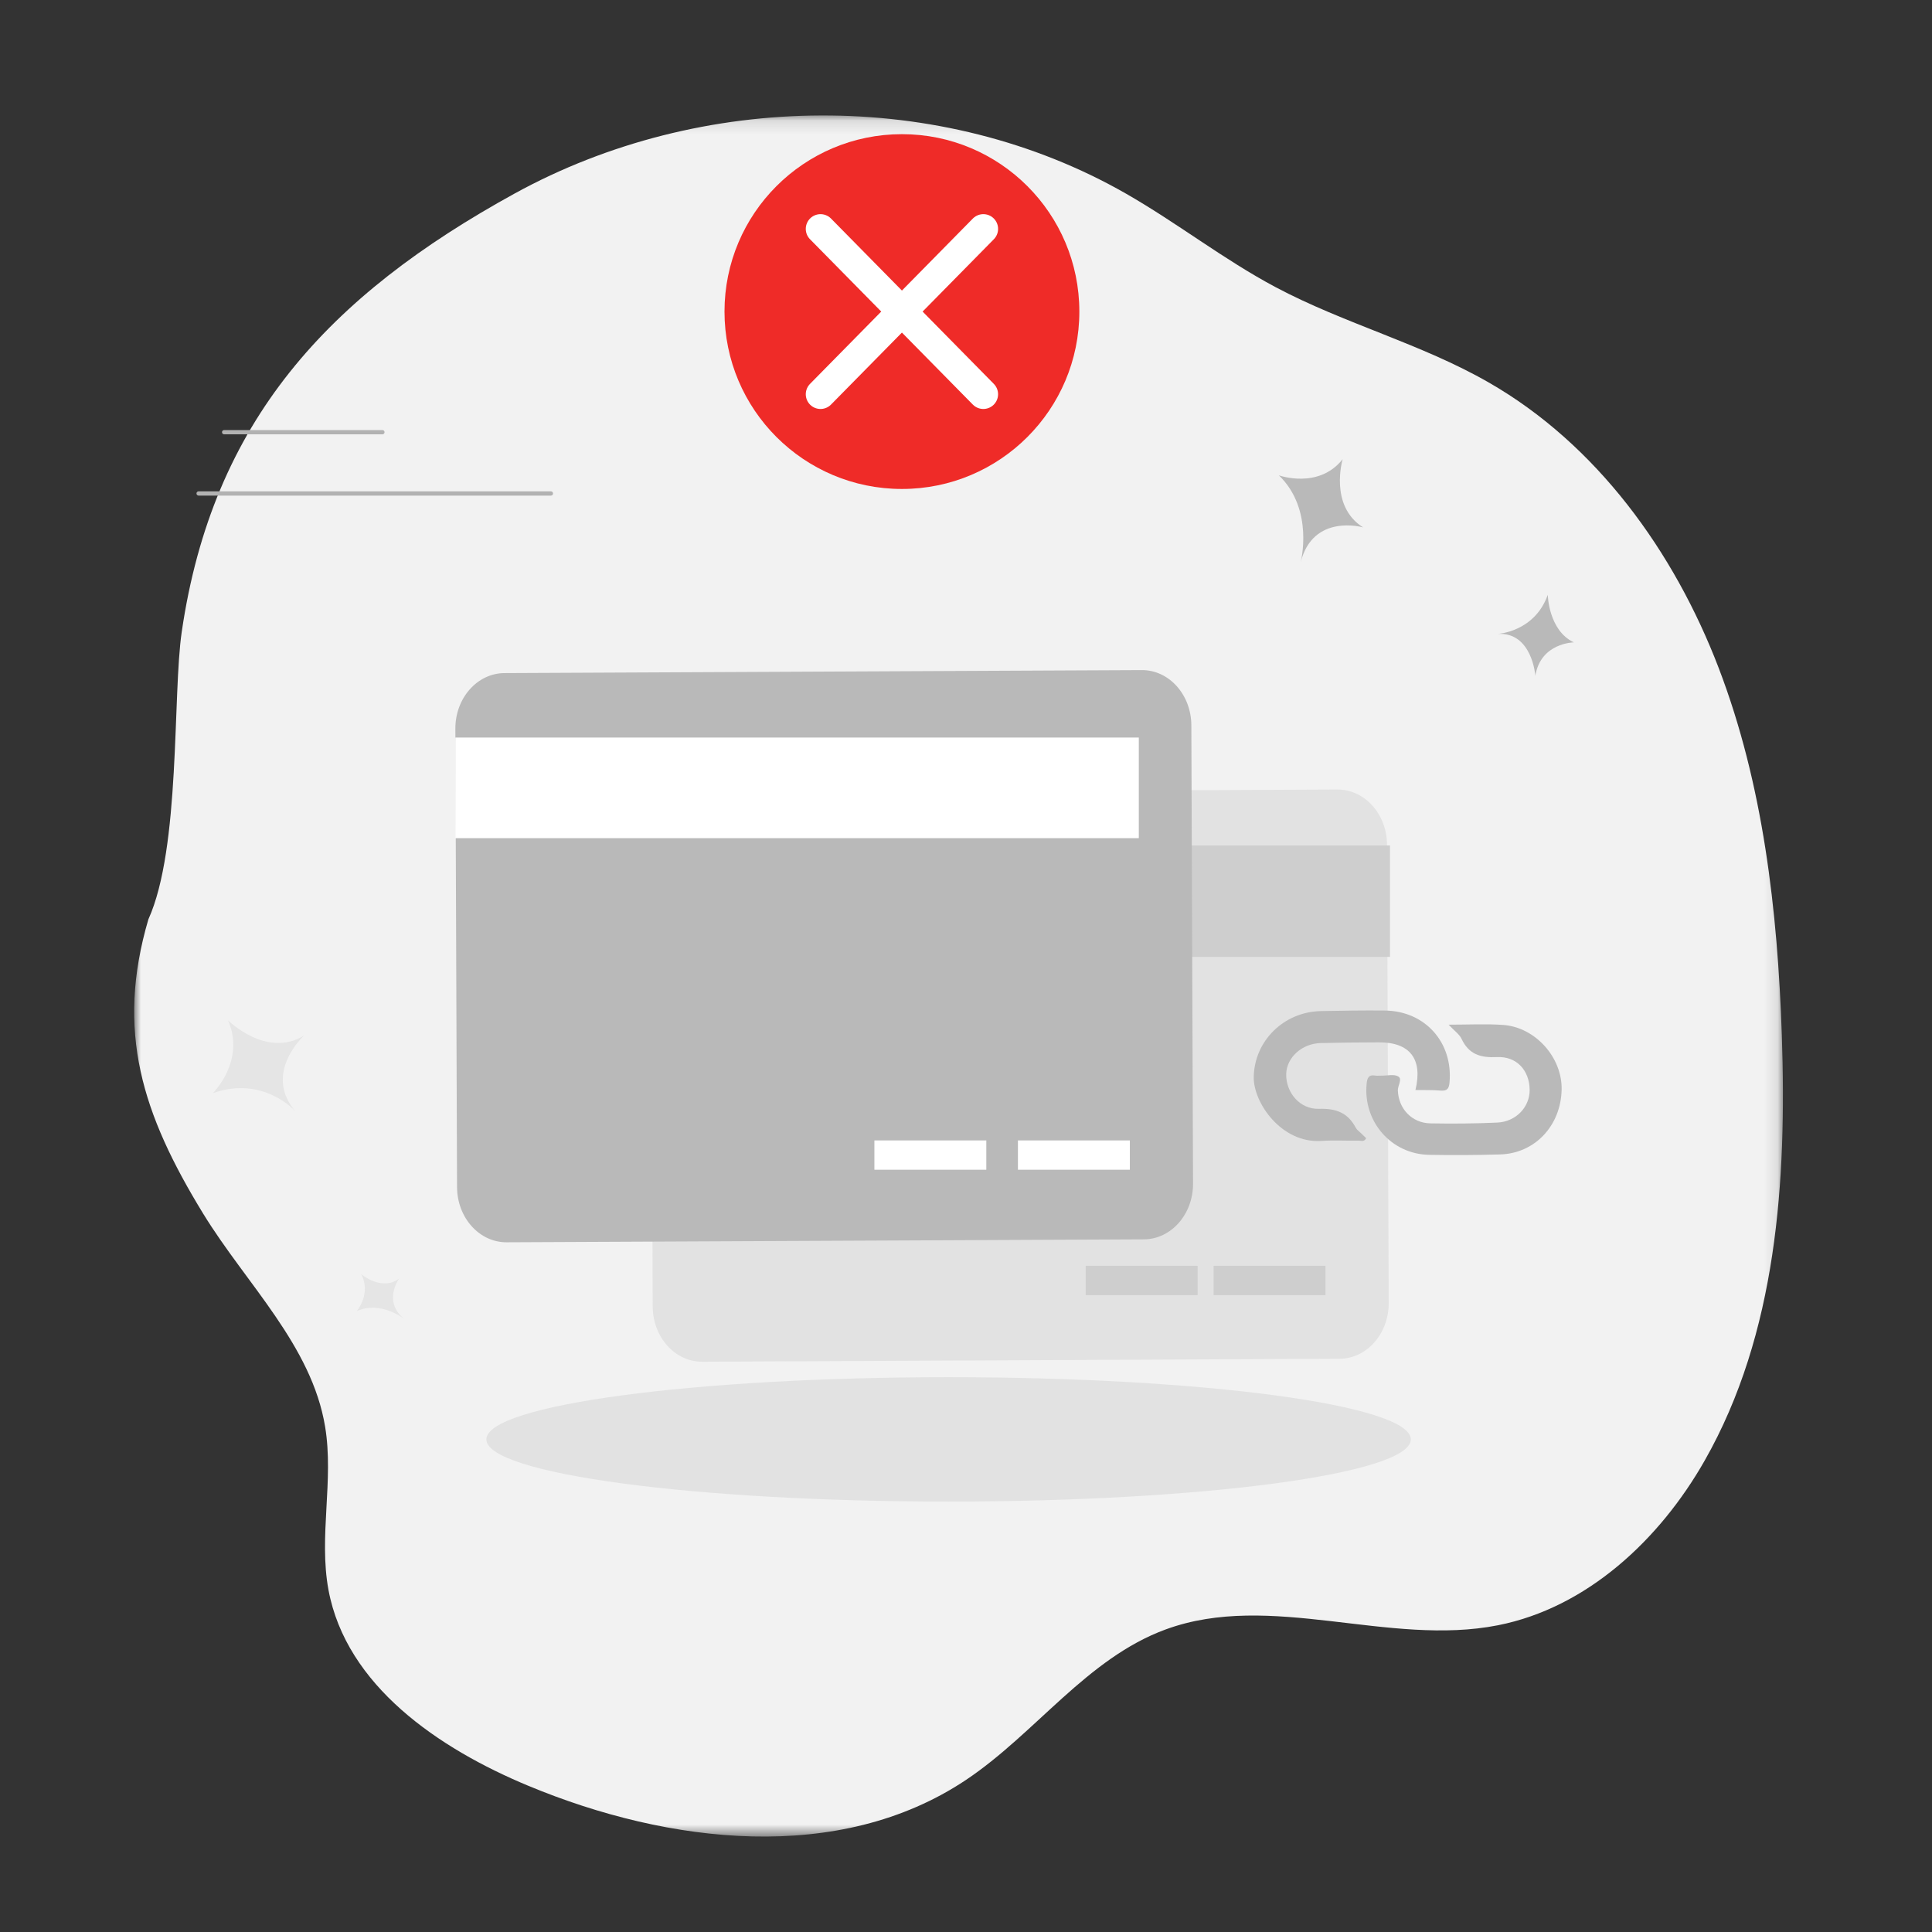 <svg xmlns="http://www.w3.org/2000/svg" xmlns:xlink="http://www.w3.org/1999/xlink" width="144" height="144" viewBox="0 0 144 144">
    <rect x="0" y="0" width="144" height="144" fill="#333333" stroke="none"/>
    <defs>
        <path id="4dbdlvfy6a" d="M0.001 0.113L122.889 0.113 122.889 128.395 0.001 128.395z"/>
        <path id="han1tx4cfc" d="M0 128.887L122.889 128.887 122.889 0.604 0 0.604z"/>
    </defs>
    <g fill="none" fill-rule="evenodd">
        <g>
            <g>
                <g transform="translate(-116 -85) translate(116 85) translate(10 8)">
                    <g transform="translate(0 .492)">
                        <mask id="wbew81d5pb" fill="#fff">
                            <use xlink:href="#4dbdlvfy6a"/>
                        </mask>
                        <path fill="#F2F2F2" d="M1.06 60.027c-2.454 8.35-.46 14.515 4.083 21.938 3.213 5.246 8.084 9.81 9.089 15.88.664 4.01-.49 8.165.25 12.163 1.324 7.137 8.201 11.819 14.902 14.605 10.46 4.35 23.186 5.855 32.607-.435 5.197-3.472 9.025-9.073 14.893-11.222 7.812-2.865 16.603 1.302 24.767-.311 6.643-1.313 12.056-6.383 15.404-12.272 5.385-9.467 6.126-20.844 5.752-31.728-.32-9.289-1.385-18.671-4.707-27.353-3.324-8.679-9.092-16.667-17.157-21.287-5.028-2.884-10.746-4.372-15.865-7.093-3.874-2.06-7.349-4.797-11.159-6.975-13.775-7.878-31.652-7.649-45.56-.006C14.454 13.575 5.845 22.89 3.547 38.593c-.692 4.717-.074 16.09-2.486 21.434" mask="url(#wbew81d5pb)"/>
                    </g>
                    <path fill="#E2E2E2" d="M95.153 99.283c0 2.56-15.424 4.636-34.452 4.636-19.025 0-34.45-2.076-34.45-4.636s15.425-4.635 34.45-4.635c19.028 0 34.452 2.076 34.452 4.635M89.687 50.847l-47.503.222c-2.03.01-3.669 1.868-3.66 4.152l.125 34.159c.01 2.282 1.66 4.125 3.691 4.115l47.505-.22c2.028-.01 3.668-1.87 3.66-4.152l-.126-34.16c-.008-2.282-1.661-4.126-3.692-4.116"/>
                    <mask id="xp8wbq800d" fill="#fff">
                        <use xlink:href="#han1tx4cfc"/>
                    </mask>
                    <path fill="#CECECE" d="M70.922 88.532L79.263 88.532 79.263 86.348 70.922 86.348zM80.454 88.532L88.795 88.532 88.795 86.348 80.454 86.348zM38.427 63.319L93.603 63.319 93.603 55.017 38.427 55.017z" mask="url(#xp8wbq800d)"/>
                    <path fill="#B9B9B9" d="M75.105 41.945l-47.505.223c-2.028.01-3.669 1.866-3.66 4.15l.126 34.16c.008 2.282 1.661 4.124 3.692 4.115l47.504-.22c2.029-.01 3.669-1.87 3.66-4.152l-.126-34.161c-.01-2.28-1.66-4.125-3.691-4.115" mask="url(#xp8wbq800d)"/>
                    <path fill="#FFF" d="M55.173 79.185L63.514 79.185 63.514 77.001 55.173 77.001zM65.871 79.185L74.212 79.185 74.212 77.001 65.871 77.001zM23.939 54.472L74.88 54.472 74.88 46.973 23.939 46.973z" mask="url(#xp8wbq800d)"/>
                    <g mask="url(#xp8wbq800d)">
                        <g>
                            <g>
                                <path fill="#FFF" d="M12.083 1.252L0.285 1.252" transform="translate(3.21 22.961) translate(3.21)"/>
                                <path stroke="#B2B2B2" stroke-linecap="round" stroke-linejoin="round" stroke-width=".316" d="M12.083 1.252L0.285 1.252" transform="translate(3.21 22.961) translate(3.21)"/>
                            </g>
                            <g>
                                <path fill="#FFF" d="M27.852 1.005L1.593 1.005" transform="translate(3.21 22.961) translate(0 4.815)"/>
                                <path stroke="#B2B2B2" stroke-linecap="round" stroke-linejoin="round" stroke-width=".316" d="M27.852 1.005L1.593 1.005" transform="translate(3.21 22.961) translate(0 4.815)"/>
                            </g>
                        </g>
                    </g>
                    <path fill="#B9B9B9" d="M97.97 68.373c1.488.001 2.782-.072 4.066.02 2.414.174 4.413 2.437 4.359 4.827-.061 2.686-1.993 4.749-4.579 4.824-1.769.052-3.539.063-5.304.03-2.819-.054-4.916-2.473-4.653-5.28.042-.433.135-.714.648-.627.153.026.315.001.474.005.42.006.93-.129 1.24.062.323.198-.05.68-.033 1.055.056 1.346 1.035 2.41 2.418 2.44 1.663.031 3.329.017 4.989-.059 1.402-.062 2.428-1.162 2.417-2.444-.016-1.436-.96-2.508-2.442-2.436-1.232.06-2.097-.207-2.64-1.37-.159-.336-.52-.579-.96-1.047" mask="url(#xp8wbq800d)"/>
                    <path fill="#B9B9B9" d="M95.499 73.244c.56-2.311-.417-3.56-2.712-3.553-1.453.004-2.905.016-4.356.053-1.401.038-2.534 1.078-2.565 2.307-.03 1.37 1.013 2.639 2.44 2.594 1.27-.038 2.155.286 2.744 1.41.08.155.252.266.382.397.13.129.262.255.392.38-.137.3-.38.182-.564.185-.924.016-1.852-.04-2.771.021-2.984.199-5.082-2.862-5.043-4.773.054-2.677 2.23-4.855 5.022-4.905 1.584-.029 3.17-.058 4.754-.04 2.998.032 5.082 2.38 4.818 5.354-.04.466-.175.653-.666.612-.602-.052-1.212-.03-1.875-.042M101.615 39.249s2.763-.133 3.747-2.916c0 0 .048 2.651 1.945 3.545 0 0-2.476.026-2.87 2.488 0 0-.238-3.283-2.822-3.117M86.941 33.92s1.037-3.923-1.622-6.492c0 0 2.954 1.067 4.754-1.202 0 0-1.03 3.475 1.524 5.081 0 0-3.731-1.074-4.656 2.613" mask="url(#xp8wbq800d)"/>
                    <path fill="#E5E5E5" d="M12 74.816s-2.356-2.672-6.133-1.342c0 0 2.462-2.42 1.122-5.43 0 0 2.883 2.869 5.675 1.137 0 0-3.073 2.786-.664 5.635M20.155 90.325s-1.763-1.422-3.563-.6c0 0 1.107-1.313.32-2.767 0 0 1.538 1.319 2.837.337 0 0-1.259 1.72.406 3.03" mask="url(#xp8wbq800d)"/>
                </g>
                <g>
                    <path fill="#EF2B28" d="M26.448 13.223c0 7.303-5.92 13.222-13.223 13.222C5.921 26.445 0 20.526 0 13.222 0 5.92 5.92 0 13.226 0c7.301 0 13.222 5.919 13.222 13.223" transform="translate(-116 -85) translate(116 85) translate(54 10)"/>
                    <path stroke="#FFF" stroke-linecap="round" stroke-linejoin="round" stroke-width="2.197" d="M7.156 19.384L19.293 7.06M19.292 19.384L7.156 7.06" transform="translate(-116 -85) translate(116 85) translate(54 10)"/>
                </g>
            </g>
        </g>
    </g>
</svg>
